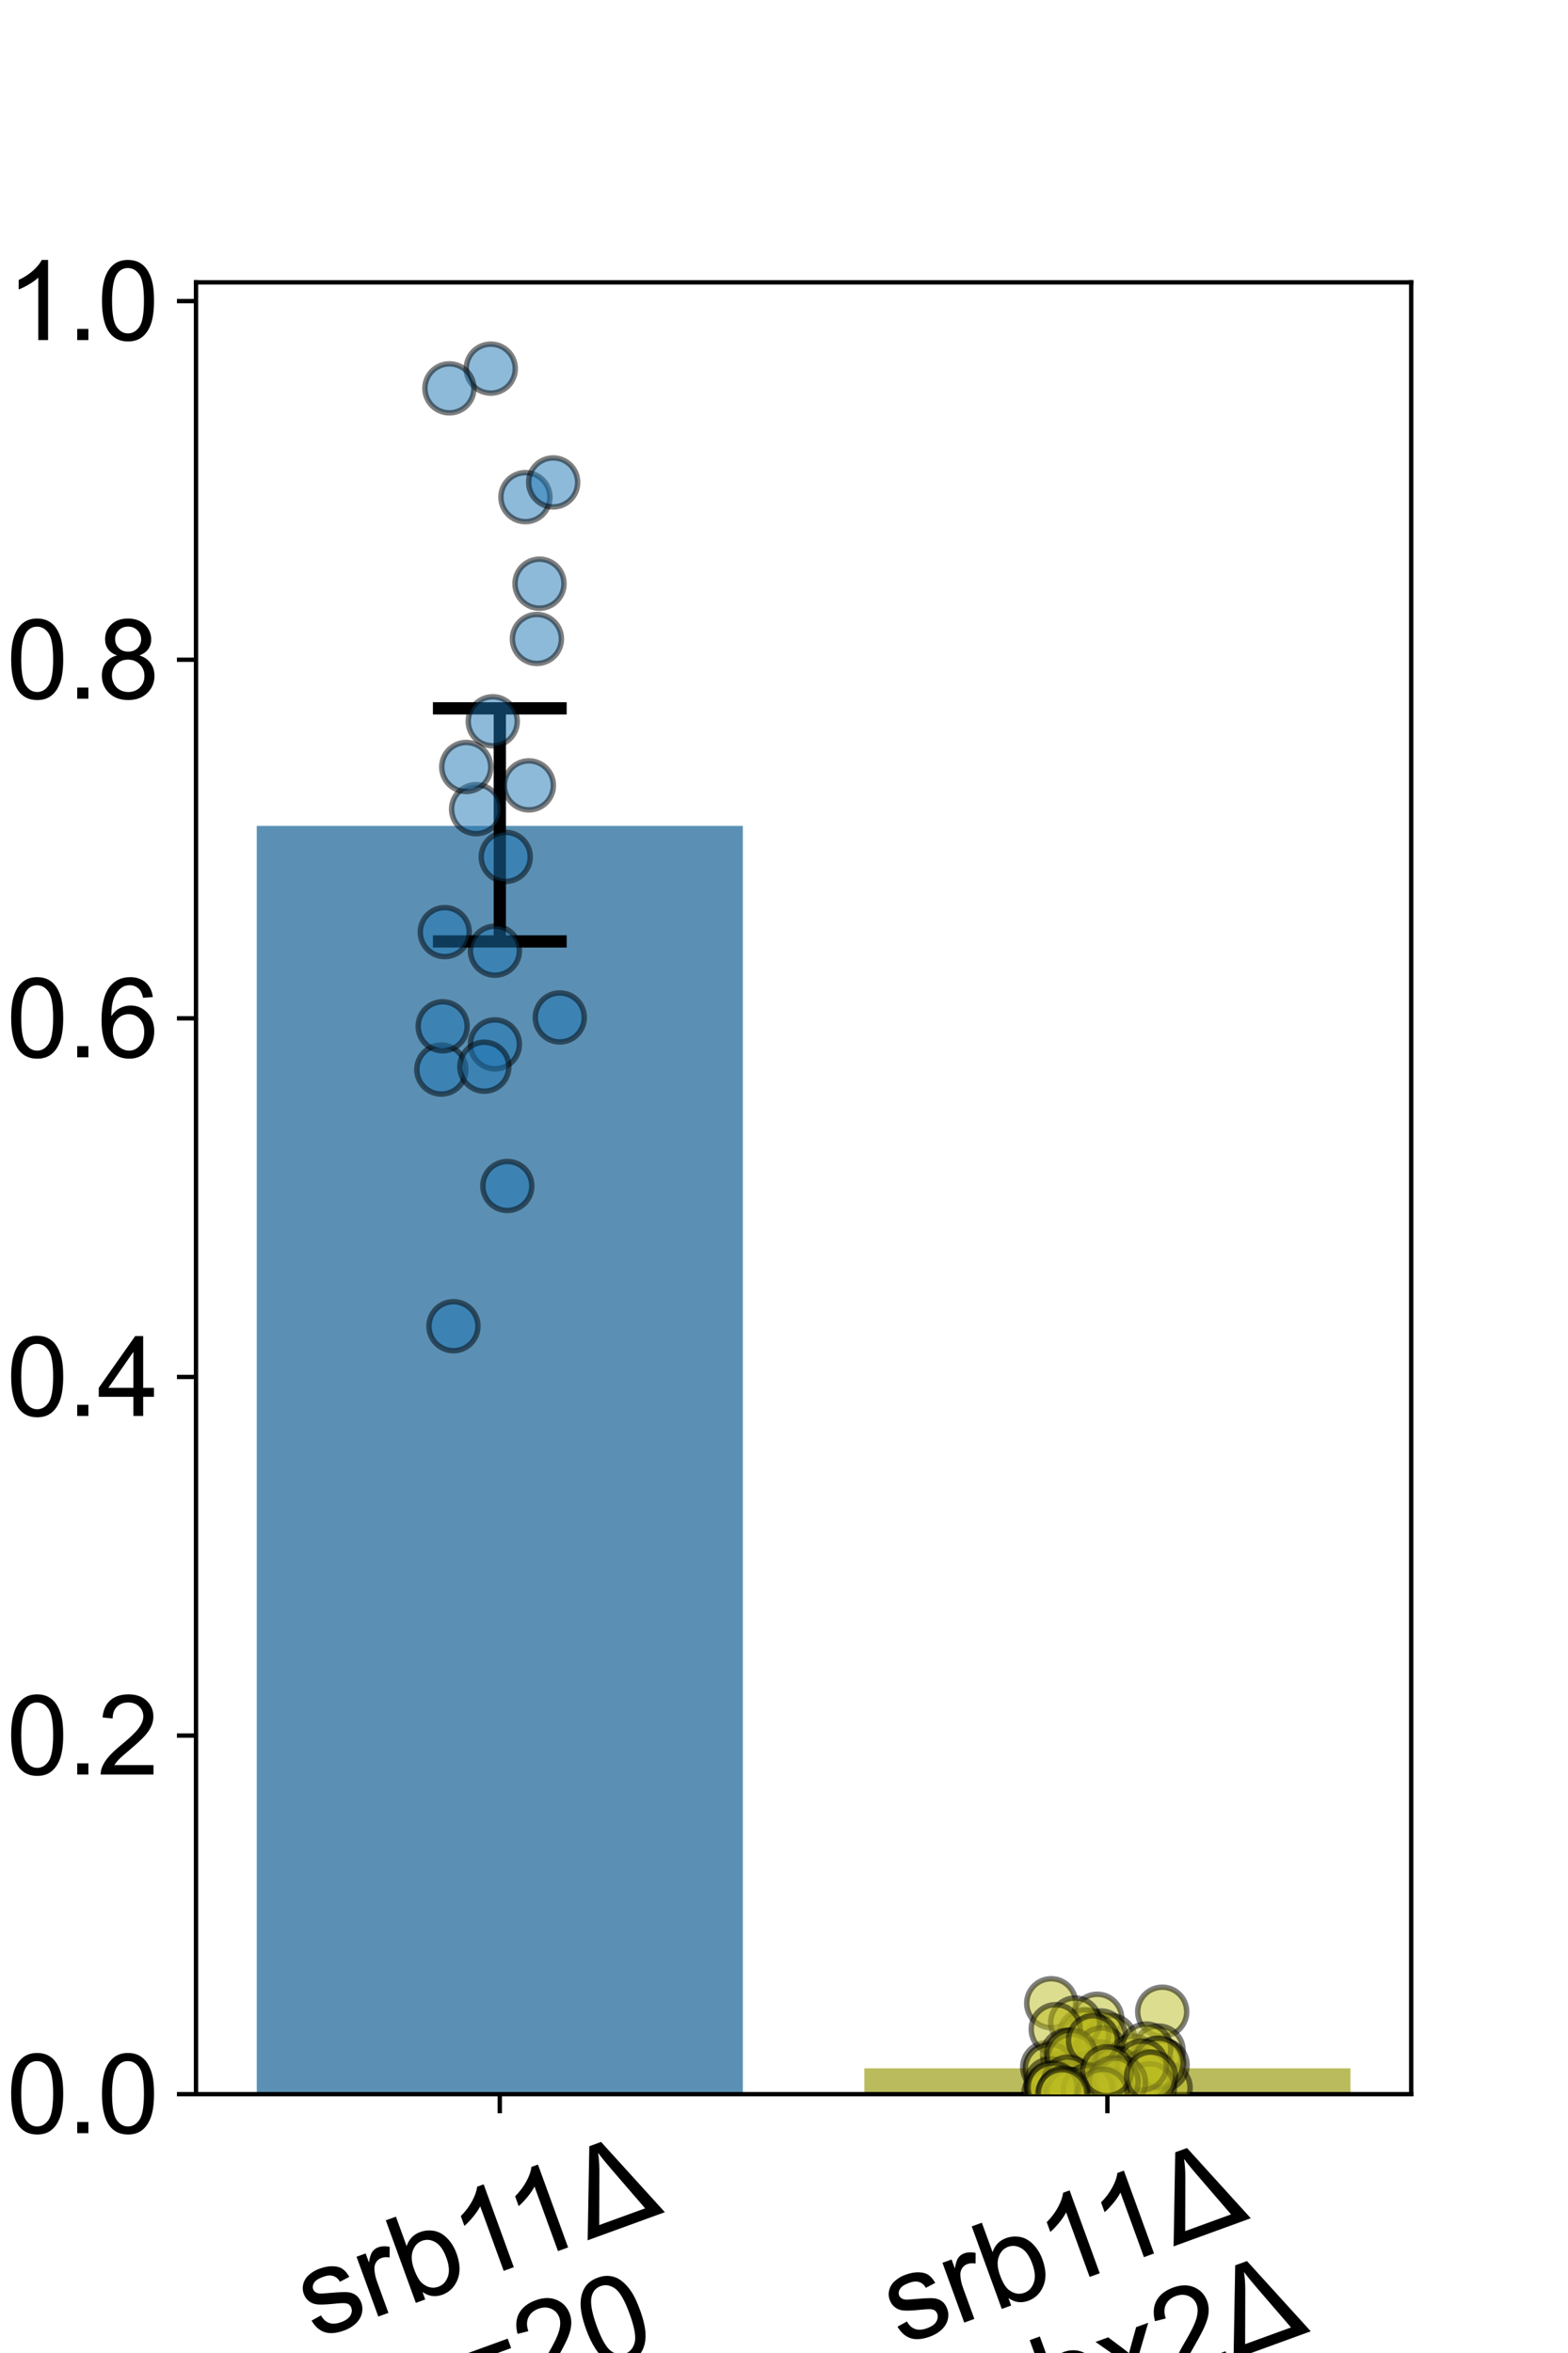 <?xml version="1.0" encoding="utf-8" standalone="no"?>
<!DOCTYPE svg PUBLIC "-//W3C//DTD SVG 1.1//EN"
  "http://www.w3.org/Graphics/SVG/1.1/DTD/svg11.dtd">
<svg xmlns:xlink="http://www.w3.org/1999/xlink" width="288pt" height="432pt" viewBox="0 0 288 432" xmlns="http://www.w3.org/2000/svg" version="1.1">
 <defs>
  <style type="text/css">*{stroke-linejoin: round; stroke-linecap: butt}</style>
 </defs>
 <g id="figure_1">
  <g id="patch_1">
   <path d="M 0 432 
L 288 432 
L 288 0 
L 0 0 
z
" style="fill: #ffffff"/>
  </g>
  <g id="axes_1">
   <g id="patch_2">
    <path d="M 36 384.48 
L 259.2 384.48 
L 259.2 51.84 
L 36 51.84 
z
" style="fill: #ffffff"/>
   </g>
   <g id="patch_3">
    <path d="M 47.16 384.48 
L 136.44 384.48 
L 136.44 151.635 
L 47.16 151.635 
z
" clip-path="url(#p254f8da25e)" style="fill: #3274a1; opacity: 0.8"/>
   </g>
   <g id="patch_4">
    <path d="M 158.76 384.48 
L 248.04 384.48 
L 248.04 379.736 
L 158.76 379.736 
z
" clip-path="url(#p254f8da25e)" style="fill: #a9aa35; opacity: 0.8"/>
   </g>
   <g id="matplotlib.axis_1">
    <g id="xtick_1">
     <g id="line2d_1">
      <defs>
       <path id="m6bff2a0d07" d="M 0 0 
L 0 3.5 
" style="stroke: #000000; stroke-width: 0.8"/>
      </defs>
      <g>
       <use xlink:href="#m6bff2a0d07" x="91.8" y="384.48" style="stroke: #000000; stroke-width: 0.8"/>
      </g>
     </g>
     <g id="text_1">
      <!-- srb11Δ -->
      <g transform="translate(57.769 429.569) rotate(-20) scale(0.22 -0.22)">
       <defs>
        <path id="ArialMT-73" d="M 197 991 
L 753 1078 
Q 800 744 1014 566 
Q 1228 388 1613 388 
Q 2000 388 2187 545 
Q 2375 703 2375 916 
Q 2375 1106 2209 1216 
Q 2094 1291 1634 1406 
Q 1016 1563 777 1677 
Q 538 1791 414 1992 
Q 291 2194 291 2438 
Q 291 2659 392 2848 
Q 494 3038 669 3163 
Q 800 3259 1026 3326 
Q 1253 3394 1513 3394 
Q 1903 3394 2198 3281 
Q 2494 3169 2634 2976 
Q 2775 2784 2828 2463 
L 2278 2388 
Q 2241 2644 2061 2787 
Q 1881 2931 1553 2931 
Q 1166 2931 1000 2803 
Q 834 2675 834 2503 
Q 834 2394 903 2306 
Q 972 2216 1119 2156 
Q 1203 2125 1616 2013 
Q 2213 1853 2448 1751 
Q 2684 1650 2818 1456 
Q 2953 1263 2953 975 
Q 2953 694 2789 445 
Q 2625 197 2315 61 
Q 2006 -75 1616 -75 
Q 969 -75 630 194 
Q 291 463 197 991 
z
" transform="scale(0.016)"/>
        <path id="ArialMT-72" d="M 416 0 
L 416 3319 
L 922 3319 
L 922 2816 
Q 1116 3169 1280 3281 
Q 1444 3394 1641 3394 
Q 1925 3394 2219 3213 
L 2025 2691 
Q 1819 2813 1613 2813 
Q 1428 2813 1281 2702 
Q 1134 2591 1072 2394 
Q 978 2094 978 1738 
L 978 0 
L 416 0 
z
" transform="scale(0.016)"/>
        <path id="ArialMT-62" d="M 941 0 
L 419 0 
L 419 4581 
L 981 4581 
L 981 2947 
Q 1338 3394 1891 3394 
Q 2197 3394 2470 3270 
Q 2744 3147 2920 2923 
Q 3097 2700 3197 2384 
Q 3297 2069 3297 1709 
Q 3297 856 2875 390 
Q 2453 -75 1863 -75 
Q 1275 -75 941 416 
L 941 0 
z
M 934 1684 
Q 934 1088 1097 822 
Q 1363 388 1816 388 
Q 2184 388 2453 708 
Q 2722 1028 2722 1663 
Q 2722 2313 2464 2622 
Q 2206 2931 1841 2931 
Q 1472 2931 1203 2611 
Q 934 2291 934 1684 
z
" transform="scale(0.016)"/>
        <path id="ArialMT-31" d="M 2384 0 
L 1822 0 
L 1822 3584 
Q 1619 3391 1289 3197 
Q 959 3003 697 2906 
L 697 3450 
Q 1169 3672 1522 3987 
Q 1875 4303 2022 4600 
L 2384 4600 
L 2384 0 
z
" transform="scale(0.016)"/>
        <path id="ArialMT-394" d="M -6 0 
L 1753 4581 
L 2406 4581 
L 4281 0 
L -6 0 
z
M 834 541 
L 3381 541 
L 2391 3150 
Q 2169 3738 2066 4100 
Q 1981 3675 1819 3225 
L 834 541 
z
" transform="scale(0.016)"/>
       </defs>
       <use xlink:href="#ArialMT-73"/>
       <use xlink:href="#ArialMT-72" x="50"/>
       <use xlink:href="#ArialMT-62" x="83.301"/>
       <use xlink:href="#ArialMT-31" x="138.916"/>
       <use xlink:href="#ArialMT-31" x="187.156"/>
       <use xlink:href="#ArialMT-394" x="242.771"/>
      </g>
      <!--  n=20  -->
      <g transform="translate(68.7 450.353) rotate(-20) scale(0.22 -0.22)">
       <defs>
        <path id="ArialMT-20" transform="scale(0.016)"/>
        <path id="ArialMT-6e" d="M 422 0 
L 422 3319 
L 928 3319 
L 928 2847 
Q 1294 3394 1984 3394 
Q 2284 3394 2536 3286 
Q 2788 3178 2913 3003 
Q 3038 2828 3088 2588 
Q 3119 2431 3119 2041 
L 3119 0 
L 2556 0 
L 2556 2019 
Q 2556 2363 2490 2533 
Q 2425 2703 2258 2804 
Q 2091 2906 1866 2906 
Q 1506 2906 1245 2678 
Q 984 2450 984 1813 
L 984 0 
L 422 0 
z
" transform="scale(0.016)"/>
        <path id="ArialMT-3d" d="M 3381 2694 
L 356 2694 
L 356 3219 
L 3381 3219 
L 3381 2694 
z
M 3381 1303 
L 356 1303 
L 356 1828 
L 3381 1828 
L 3381 1303 
z
" transform="scale(0.016)"/>
        <path id="ArialMT-32" d="M 3222 541 
L 3222 0 
L 194 0 
Q 188 203 259 391 
Q 375 700 629 1000 
Q 884 1300 1366 1694 
Q 2113 2306 2375 2664 
Q 2638 3022 2638 3341 
Q 2638 3675 2398 3904 
Q 2159 4134 1775 4134 
Q 1369 4134 1125 3890 
Q 881 3647 878 3216 
L 300 3275 
Q 359 3922 746 4261 
Q 1134 4600 1788 4600 
Q 2447 4600 2831 4234 
Q 3216 3869 3216 3328 
Q 3216 3053 3103 2787 
Q 2991 2522 2730 2228 
Q 2469 1934 1863 1422 
Q 1356 997 1212 845 
Q 1069 694 975 541 
L 3222 541 
z
" transform="scale(0.016)"/>
        <path id="ArialMT-30" d="M 266 2259 
Q 266 3072 433 3567 
Q 600 4063 929 4331 
Q 1259 4600 1759 4600 
Q 2128 4600 2406 4451 
Q 2684 4303 2865 4023 
Q 3047 3744 3150 3342 
Q 3253 2941 3253 2259 
Q 3253 1453 3087 958 
Q 2922 463 2592 192 
Q 2263 -78 1759 -78 
Q 1097 -78 719 397 
Q 266 969 266 2259 
z
M 844 2259 
Q 844 1131 1108 757 
Q 1372 384 1759 384 
Q 2147 384 2411 759 
Q 2675 1134 2675 2259 
Q 2675 3391 2411 3762 
Q 2147 4134 1753 4134 
Q 1366 4134 1134 3806 
Q 844 3388 844 2259 
z
" transform="scale(0.016)"/>
       </defs>
       <use xlink:href="#ArialMT-20"/>
       <use xlink:href="#ArialMT-6e" x="27.783"/>
       <use xlink:href="#ArialMT-3d" x="83.398"/>
       <use xlink:href="#ArialMT-32" x="141.797"/>
       <use xlink:href="#ArialMT-30" x="197.412"/>
       <use xlink:href="#ArialMT-20" x="253.027"/>
      </g>
     </g>
    </g>
    <g id="xtick_2">
     <g id="line2d_2">
      <g>
       <use xlink:href="#m6bff2a0d07" x="203.4" y="384.48" style="stroke: #000000; stroke-width: 0.8"/>
      </g>
     </g>
     <g id="text_2">
      <!-- srb11Δ -->
      <g transform="translate(165.39 430.681) rotate(-20) scale(0.22 -0.22)">
       <use xlink:href="#ArialMT-73"/>
       <use xlink:href="#ArialMT-72" x="50"/>
       <use xlink:href="#ArialMT-62" x="83.301"/>
       <use xlink:href="#ArialMT-31" x="138.916"/>
       <use xlink:href="#ArialMT-31" x="187.156"/>
       <use xlink:href="#ArialMT-394" x="242.771"/>
      </g>
      <!--  mbx2Δ -->
      <g transform="translate(170.294 453.658) rotate(-20) scale(0.22 -0.22)">
       <defs>
        <path id="ArialMT-6d" d="M 422 0 
L 422 3319 
L 925 3319 
L 925 2853 
Q 1081 3097 1340 3245 
Q 1600 3394 1931 3394 
Q 2300 3394 2536 3241 
Q 2772 3088 2869 2813 
Q 3263 3394 3894 3394 
Q 4388 3394 4653 3120 
Q 4919 2847 4919 2278 
L 4919 0 
L 4359 0 
L 4359 2091 
Q 4359 2428 4304 2576 
Q 4250 2725 4106 2815 
Q 3963 2906 3769 2906 
Q 3419 2906 3187 2673 
Q 2956 2441 2956 1928 
L 2956 0 
L 2394 0 
L 2394 2156 
Q 2394 2531 2256 2718 
Q 2119 2906 1806 2906 
Q 1569 2906 1367 2781 
Q 1166 2656 1075 2415 
Q 984 2175 984 1722 
L 984 0 
L 422 0 
z
" transform="scale(0.016)"/>
        <path id="ArialMT-78" d="M 47 0 
L 1259 1725 
L 138 3319 
L 841 3319 
L 1350 2541 
Q 1494 2319 1581 2169 
Q 1719 2375 1834 2534 
L 2394 3319 
L 3066 3319 
L 1919 1756 
L 3153 0 
L 2463 0 
L 1781 1031 
L 1600 1309 
L 728 0 
L 47 0 
z
" transform="scale(0.016)"/>
       </defs>
       <use xlink:href="#ArialMT-20"/>
       <use xlink:href="#ArialMT-6d" x="27.783"/>
       <use xlink:href="#ArialMT-62" x="111.084"/>
       <use xlink:href="#ArialMT-78" x="166.699"/>
       <use xlink:href="#ArialMT-32" x="216.699"/>
       <use xlink:href="#ArialMT-394" x="272.314"/>
      </g>
      <!--  n=60  -->
      <g transform="translate(184.279 473.331) rotate(-20) scale(0.22 -0.22)">
       <defs>
        <path id="ArialMT-36" d="M 3184 3459 
L 2625 3416 
Q 2550 3747 2413 3897 
Q 2184 4138 1850 4138 
Q 1581 4138 1378 3988 
Q 1113 3794 959 3422 
Q 806 3050 800 2363 
Q 1003 2672 1297 2822 
Q 1591 2972 1913 2972 
Q 2475 2972 2870 2558 
Q 3266 2144 3266 1488 
Q 3266 1056 3080 686 
Q 2894 316 2569 119 
Q 2244 -78 1831 -78 
Q 1128 -78 684 439 
Q 241 956 241 2144 
Q 241 3472 731 4075 
Q 1159 4600 1884 4600 
Q 2425 4600 2770 4297 
Q 3116 3994 3184 3459 
z
M 888 1484 
Q 888 1194 1011 928 
Q 1134 663 1356 523 
Q 1578 384 1822 384 
Q 2178 384 2434 671 
Q 2691 959 2691 1453 
Q 2691 1928 2437 2201 
Q 2184 2475 1800 2475 
Q 1419 2475 1153 2201 
Q 888 1928 888 1484 
z
" transform="scale(0.016)"/>
       </defs>
       <use xlink:href="#ArialMT-20"/>
       <use xlink:href="#ArialMT-6e" x="27.783"/>
       <use xlink:href="#ArialMT-3d" x="83.398"/>
       <use xlink:href="#ArialMT-36" x="141.797"/>
       <use xlink:href="#ArialMT-30" x="197.412"/>
       <use xlink:href="#ArialMT-20" x="253.027"/>
      </g>
     </g>
    </g>
   </g>
   <g id="matplotlib.axis_2">
    <g id="ytick_1">
     <g id="line2d_3">
      <defs>
       <path id="md2e4218770" d="M 0 0 
L -3.5 0 
" style="stroke: #000000; stroke-width: 0.8"/>
      </defs>
      <g>
       <use xlink:href="#md2e4218770" x="36" y="384.48" style="stroke: #000000; stroke-width: 0.8"/>
      </g>
     </g>
     <g id="text_3">
      <!-- 0.0 -->
      <g transform="translate(1.2 391.638) scale(0.2 -0.2)">
       <defs>
        <path id="ArialMT-2e" d="M 581 0 
L 581 641 
L 1222 641 
L 1222 0 
L 581 0 
z
" transform="scale(0.016)"/>
       </defs>
       <use xlink:href="#ArialMT-30"/>
       <use xlink:href="#ArialMT-2e" x="55.615"/>
       <use xlink:href="#ArialMT-30" x="83.398"/>
      </g>
     </g>
    </g>
    <g id="ytick_2">
     <g id="line2d_4">
      <g>
       <use xlink:href="#md2e4218770" x="36" y="318.641" style="stroke: #000000; stroke-width: 0.8"/>
      </g>
     </g>
     <g id="text_4">
      <!-- 0.2 -->
      <g transform="translate(1.2 325.798) scale(0.2 -0.2)">
       <use xlink:href="#ArialMT-30"/>
       <use xlink:href="#ArialMT-2e" x="55.615"/>
       <use xlink:href="#ArialMT-32" x="83.398"/>
      </g>
     </g>
    </g>
    <g id="ytick_3">
     <g id="line2d_5">
      <g>
       <use xlink:href="#md2e4218770" x="36" y="252.801" style="stroke: #000000; stroke-width: 0.8"/>
      </g>
     </g>
     <g id="text_5">
      <!-- 0.4 -->
      <g transform="translate(1.2 259.959) scale(0.2 -0.2)">
       <defs>
        <path id="ArialMT-34" d="M 2069 0 
L 2069 1097 
L 81 1097 
L 81 1613 
L 2172 4581 
L 2631 4581 
L 2631 1613 
L 3250 1613 
L 3250 1097 
L 2631 1097 
L 2631 0 
L 2069 0 
z
M 2069 1613 
L 2069 3678 
L 634 1613 
L 2069 1613 
z
" transform="scale(0.016)"/>
       </defs>
       <use xlink:href="#ArialMT-30"/>
       <use xlink:href="#ArialMT-2e" x="55.615"/>
       <use xlink:href="#ArialMT-34" x="83.398"/>
      </g>
     </g>
    </g>
    <g id="ytick_4">
     <g id="line2d_6">
      <g>
       <use xlink:href="#md2e4218770" x="36" y="186.962" style="stroke: #000000; stroke-width: 0.8"/>
      </g>
     </g>
     <g id="text_6">
      <!-- 0.6 -->
      <g transform="translate(1.2 194.12) scale(0.2 -0.2)">
       <use xlink:href="#ArialMT-30"/>
       <use xlink:href="#ArialMT-2e" x="55.615"/>
       <use xlink:href="#ArialMT-36" x="83.398"/>
      </g>
     </g>
    </g>
    <g id="ytick_5">
     <g id="line2d_7">
      <g>
       <use xlink:href="#md2e4218770" x="36" y="121.122" style="stroke: #000000; stroke-width: 0.8"/>
      </g>
     </g>
     <g id="text_7">
      <!-- 0.8 -->
      <g transform="translate(1.2 128.28) scale(0.2 -0.2)">
       <defs>
        <path id="ArialMT-38" d="M 1131 2484 
Q 781 2613 612 2850 
Q 444 3088 444 3419 
Q 444 3919 803 4259 
Q 1163 4600 1759 4600 
Q 2359 4600 2725 4251 
Q 3091 3903 3091 3403 
Q 3091 3084 2923 2848 
Q 2756 2613 2416 2484 
Q 2838 2347 3058 2040 
Q 3278 1734 3278 1309 
Q 3278 722 2862 322 
Q 2447 -78 1769 -78 
Q 1091 -78 675 323 
Q 259 725 259 1325 
Q 259 1772 486 2073 
Q 713 2375 1131 2484 
z
M 1019 3438 
Q 1019 3113 1228 2906 
Q 1438 2700 1772 2700 
Q 2097 2700 2305 2904 
Q 2513 3109 2513 3406 
Q 2513 3716 2298 3927 
Q 2084 4138 1766 4138 
Q 1444 4138 1231 3931 
Q 1019 3725 1019 3438 
z
M 838 1322 
Q 838 1081 952 856 
Q 1066 631 1291 507 
Q 1516 384 1775 384 
Q 2178 384 2440 643 
Q 2703 903 2703 1303 
Q 2703 1709 2433 1975 
Q 2163 2241 1756 2241 
Q 1359 2241 1098 1978 
Q 838 1716 838 1322 
z
" transform="scale(0.016)"/>
       </defs>
       <use xlink:href="#ArialMT-30"/>
       <use xlink:href="#ArialMT-2e" x="55.615"/>
       <use xlink:href="#ArialMT-38" x="83.398"/>
      </g>
     </g>
    </g>
    <g id="ytick_6">
     <g id="line2d_8">
      <g>
       <use xlink:href="#md2e4218770" x="36" y="55.283" style="stroke: #000000; stroke-width: 0.8"/>
      </g>
     </g>
     <g id="text_8">
      <!-- 1.0 -->
      <g transform="translate(1.2 62.441) scale(0.2 -0.2)">
       <use xlink:href="#ArialMT-31"/>
       <use xlink:href="#ArialMT-2e" x="55.615"/>
       <use xlink:href="#ArialMT-30" x="83.398"/>
      </g>
     </g>
    </g>
    <g id="text_9">
     <!-- Adhesion ratio (washing assay) -->
     <g transform="translate(-8.062 391.849) rotate(-90) scale(0.25 -0.25)">
      <defs>
       <path id="ArialMT-41" d="M -9 0 
L 1750 4581 
L 2403 4581 
L 4278 0 
L 3588 0 
L 3053 1388 
L 1138 1388 
L 634 0 
L -9 0 
z
M 1313 1881 
L 2866 1881 
L 2388 3150 
Q 2169 3728 2063 4100 
Q 1975 3659 1816 3225 
L 1313 1881 
z
" transform="scale(0.016)"/>
       <path id="ArialMT-64" d="M 2575 0 
L 2575 419 
Q 2259 -75 1647 -75 
Q 1250 -75 917 144 
Q 584 363 401 755 
Q 219 1147 219 1656 
Q 219 2153 384 2558 
Q 550 2963 881 3178 
Q 1213 3394 1622 3394 
Q 1922 3394 2156 3267 
Q 2391 3141 2538 2938 
L 2538 4581 
L 3097 4581 
L 3097 0 
L 2575 0 
z
M 797 1656 
Q 797 1019 1065 703 
Q 1334 388 1700 388 
Q 2069 388 2326 689 
Q 2584 991 2584 1609 
Q 2584 2291 2321 2609 
Q 2059 2928 1675 2928 
Q 1300 2928 1048 2622 
Q 797 2316 797 1656 
z
" transform="scale(0.016)"/>
       <path id="ArialMT-68" d="M 422 0 
L 422 4581 
L 984 4581 
L 984 2938 
Q 1378 3394 1978 3394 
Q 2347 3394 2619 3248 
Q 2891 3103 3008 2847 
Q 3125 2591 3125 2103 
L 3125 0 
L 2563 0 
L 2563 2103 
Q 2563 2525 2380 2717 
Q 2197 2909 1863 2909 
Q 1613 2909 1392 2779 
Q 1172 2650 1078 2428 
Q 984 2206 984 1816 
L 984 0 
L 422 0 
z
" transform="scale(0.016)"/>
       <path id="ArialMT-65" d="M 2694 1069 
L 3275 997 
Q 3138 488 2766 206 
Q 2394 -75 1816 -75 
Q 1088 -75 661 373 
Q 234 822 234 1631 
Q 234 2469 665 2931 
Q 1097 3394 1784 3394 
Q 2450 3394 2872 2941 
Q 3294 2488 3294 1666 
Q 3294 1616 3291 1516 
L 816 1516 
Q 847 969 1125 678 
Q 1403 388 1819 388 
Q 2128 388 2347 550 
Q 2566 713 2694 1069 
z
M 847 1978 
L 2700 1978 
Q 2663 2397 2488 2606 
Q 2219 2931 1791 2931 
Q 1403 2931 1139 2672 
Q 875 2413 847 1978 
z
" transform="scale(0.016)"/>
       <path id="ArialMT-69" d="M 425 3934 
L 425 4581 
L 988 4581 
L 988 3934 
L 425 3934 
z
M 425 0 
L 425 3319 
L 988 3319 
L 988 0 
L 425 0 
z
" transform="scale(0.016)"/>
       <path id="ArialMT-6f" d="M 213 1659 
Q 213 2581 725 3025 
Q 1153 3394 1769 3394 
Q 2453 3394 2887 2945 
Q 3322 2497 3322 1706 
Q 3322 1066 3130 698 
Q 2938 331 2570 128 
Q 2203 -75 1769 -75 
Q 1072 -75 642 372 
Q 213 819 213 1659 
z
M 791 1659 
Q 791 1022 1069 705 
Q 1347 388 1769 388 
Q 2188 388 2466 706 
Q 2744 1025 2744 1678 
Q 2744 2294 2464 2611 
Q 2184 2928 1769 2928 
Q 1347 2928 1069 2612 
Q 791 2297 791 1659 
z
" transform="scale(0.016)"/>
       <path id="ArialMT-61" d="M 2588 409 
Q 2275 144 1986 34 
Q 1697 -75 1366 -75 
Q 819 -75 525 192 
Q 231 459 231 875 
Q 231 1119 342 1320 
Q 453 1522 633 1644 
Q 813 1766 1038 1828 
Q 1203 1872 1538 1913 
Q 2219 1994 2541 2106 
Q 2544 2222 2544 2253 
Q 2544 2597 2384 2738 
Q 2169 2928 1744 2928 
Q 1347 2928 1158 2789 
Q 969 2650 878 2297 
L 328 2372 
Q 403 2725 575 2942 
Q 747 3159 1072 3276 
Q 1397 3394 1825 3394 
Q 2250 3394 2515 3294 
Q 2781 3194 2906 3042 
Q 3031 2891 3081 2659 
Q 3109 2516 3109 2141 
L 3109 1391 
Q 3109 606 3145 398 
Q 3181 191 3288 0 
L 2700 0 
Q 2613 175 2588 409 
z
M 2541 1666 
Q 2234 1541 1622 1453 
Q 1275 1403 1131 1340 
Q 988 1278 909 1158 
Q 831 1038 831 891 
Q 831 666 1001 516 
Q 1172 366 1500 366 
Q 1825 366 2078 508 
Q 2331 650 2450 897 
Q 2541 1088 2541 1459 
L 2541 1666 
z
" transform="scale(0.016)"/>
       <path id="ArialMT-74" d="M 1650 503 
L 1731 6 
Q 1494 -44 1306 -44 
Q 1000 -44 831 53 
Q 663 150 594 308 
Q 525 466 525 972 
L 525 2881 
L 113 2881 
L 113 3319 
L 525 3319 
L 525 4141 
L 1084 4478 
L 1084 3319 
L 1650 3319 
L 1650 2881 
L 1084 2881 
L 1084 941 
Q 1084 700 1114 631 
Q 1144 563 1211 522 
Q 1278 481 1403 481 
Q 1497 481 1650 503 
z
" transform="scale(0.016)"/>
       <path id="ArialMT-28" d="M 1497 -1347 
Q 1031 -759 709 28 
Q 388 816 388 1659 
Q 388 2403 628 3084 
Q 909 3875 1497 4659 
L 1900 4659 
Q 1522 4009 1400 3731 
Q 1209 3300 1100 2831 
Q 966 2247 966 1656 
Q 966 153 1900 -1347 
L 1497 -1347 
z
" transform="scale(0.016)"/>
       <path id="ArialMT-77" d="M 1034 0 
L 19 3319 
L 600 3319 
L 1128 1403 
L 1325 691 
Q 1338 744 1497 1375 
L 2025 3319 
L 2603 3319 
L 3100 1394 
L 3266 759 
L 3456 1400 
L 4025 3319 
L 4572 3319 
L 3534 0 
L 2950 0 
L 2422 1988 
L 2294 2553 
L 1622 0 
L 1034 0 
z
" transform="scale(0.016)"/>
       <path id="ArialMT-67" d="M 319 -275 
L 866 -356 
Q 900 -609 1056 -725 
Q 1266 -881 1628 -881 
Q 2019 -881 2231 -725 
Q 2444 -569 2519 -288 
Q 2563 -116 2559 434 
Q 2191 0 1641 0 
Q 956 0 581 494 
Q 206 988 206 1678 
Q 206 2153 378 2554 
Q 550 2956 876 3175 
Q 1203 3394 1644 3394 
Q 2231 3394 2613 2919 
L 2613 3319 
L 3131 3319 
L 3131 450 
Q 3131 -325 2973 -648 
Q 2816 -972 2473 -1159 
Q 2131 -1347 1631 -1347 
Q 1038 -1347 672 -1080 
Q 306 -813 319 -275 
z
M 784 1719 
Q 784 1066 1043 766 
Q 1303 466 1694 466 
Q 2081 466 2343 764 
Q 2606 1063 2606 1700 
Q 2606 2309 2336 2618 
Q 2066 2928 1684 2928 
Q 1309 2928 1046 2623 
Q 784 2319 784 1719 
z
" transform="scale(0.016)"/>
       <path id="ArialMT-79" d="M 397 -1278 
L 334 -750 
Q 519 -800 656 -800 
Q 844 -800 956 -737 
Q 1069 -675 1141 -563 
Q 1194 -478 1313 -144 
Q 1328 -97 1363 -6 
L 103 3319 
L 709 3319 
L 1400 1397 
Q 1534 1031 1641 628 
Q 1738 1016 1872 1384 
L 2581 3319 
L 3144 3319 
L 1881 -56 
Q 1678 -603 1566 -809 
Q 1416 -1088 1222 -1217 
Q 1028 -1347 759 -1347 
Q 597 -1347 397 -1278 
z
" transform="scale(0.016)"/>
       <path id="ArialMT-29" d="M 791 -1347 
L 388 -1347 
Q 1322 153 1322 1656 
Q 1322 2244 1188 2822 
Q 1081 3291 891 3722 
Q 769 4003 388 4659 
L 791 4659 
Q 1378 3875 1659 3084 
Q 1900 2403 1900 1659 
Q 1900 816 1576 28 
Q 1253 -759 791 -1347 
z
" transform="scale(0.016)"/>
      </defs>
      <use xlink:href="#ArialMT-41"/>
      <use xlink:href="#ArialMT-64" x="66.699"/>
      <use xlink:href="#ArialMT-68" x="122.314"/>
      <use xlink:href="#ArialMT-65" x="177.93"/>
      <use xlink:href="#ArialMT-73" x="233.545"/>
      <use xlink:href="#ArialMT-69" x="283.545"/>
      <use xlink:href="#ArialMT-6f" x="305.762"/>
      <use xlink:href="#ArialMT-6e" x="361.377"/>
      <use xlink:href="#ArialMT-20" x="416.992"/>
      <use xlink:href="#ArialMT-72" x="444.775"/>
      <use xlink:href="#ArialMT-61" x="478.076"/>
      <use xlink:href="#ArialMT-74" x="533.691"/>
      <use xlink:href="#ArialMT-69" x="561.475"/>
      <use xlink:href="#ArialMT-6f" x="583.691"/>
      <use xlink:href="#ArialMT-20" x="639.307"/>
      <use xlink:href="#ArialMT-28" x="667.09"/>
      <use xlink:href="#ArialMT-77" x="700.391"/>
      <use xlink:href="#ArialMT-61" x="772.607"/>
      <use xlink:href="#ArialMT-73" x="828.223"/>
      <use xlink:href="#ArialMT-68" x="878.223"/>
      <use xlink:href="#ArialMT-69" x="933.838"/>
      <use xlink:href="#ArialMT-6e" x="956.055"/>
      <use xlink:href="#ArialMT-67" x="1011.67"/>
      <use xlink:href="#ArialMT-20" x="1067.285"/>
      <use xlink:href="#ArialMT-61" x="1095.068"/>
      <use xlink:href="#ArialMT-73" x="1150.684"/>
      <use xlink:href="#ArialMT-73" x="1200.684"/>
      <use xlink:href="#ArialMT-61" x="1250.684"/>
      <use xlink:href="#ArialMT-79" x="1306.299"/>
      <use xlink:href="#ArialMT-29" x="1356.299"/>
     </g>
    </g>
   </g>
   <g id="line2d_9">
    <path d="M 80.64 172.842 
L 102.96 172.842 
M 91.8 172.842 
L 91.8 130.051 
M 80.64 130.051 
L 102.96 130.051 
" clip-path="url(#p254f8da25e)" style="fill: none; stroke: #000000; stroke-width: 2.25; stroke-linecap: square"/>
   </g>
   <g id="line2d_10">
    <path d="M 192.24 380.737 
L 214.56 380.737 
M 203.4 380.737 
L 203.4 378.647 
M 192.24 378.647 
L 214.56 378.647 
" clip-path="url(#p254f8da25e)" style="fill: none; stroke: #000000; stroke-width: 2.25; stroke-linecap: square"/>
   </g>
   <g id="patch_5">
    <path d="M 36 384.48 
L 36 51.84 
" style="fill: none; stroke: #000000; stroke-width: 0.8; stroke-linejoin: miter; stroke-linecap: square"/>
   </g>
   <g id="patch_6">
    <path d="M 259.2 384.48 
L 259.2 51.84 
" style="fill: none; stroke: #000000; stroke-width: 0.8; stroke-linejoin: miter; stroke-linecap: square"/>
   </g>
   <g id="patch_7">
    <path d="M 36 384.48 
L 259.2 384.48 
" style="fill: none; stroke: #000000; stroke-width: 0.8; stroke-linejoin: miter; stroke-linecap: square"/>
   </g>
   <g id="patch_8">
    <path d="M 36 51.84 
L 259.2 51.84 
" style="fill: none; stroke: #000000; stroke-width: 0.8; stroke-linejoin: miter; stroke-linecap: square"/>
   </g>
   <g id="PathCollection_1">
    <defs>
     <path id="C0_0_41e693ed5c" d="M 0 4.5 
C 1.193 4.5 2.338 4.026 3.182 3.182 
C 4.026 2.338 4.5 1.193 4.5 -0 
C 4.5 -1.193 4.026 -2.338 3.182 -3.182 
C 2.338 -4.026 1.193 -4.5 0 -4.5 
C -1.193 -4.5 -2.338 -4.026 -3.182 -3.182 
C -4.026 -2.338 -4.5 -1.193 -4.5 0 
C -4.5 1.193 -4.026 2.338 -3.182 3.182 
C -2.338 4.026 -1.193 4.5 0 4.5 
z
"/>
    </defs>
    <g clip-path="url(#p254f8da25e)">
     <use xlink:href="#C0_0_41e693ed5c" x="81.693" y="171.132" style="fill: #1f77b4; fill-opacity: 0.5; stroke: #000000; stroke-opacity: 0.5"/>
    </g>
    <g clip-path="url(#p254f8da25e)">
     <use xlink:href="#C0_0_41e693ed5c" x="97.14" y="144.192" style="fill: #1f77b4; fill-opacity: 0.5; stroke: #000000; stroke-opacity: 0.5"/>
    </g>
    <g clip-path="url(#p254f8da25e)">
     <use xlink:href="#C0_0_41e693ed5c" x="83.289" y="243.485" style="fill: #1f77b4; fill-opacity: 0.5; stroke: #000000; stroke-opacity: 0.5"/>
    </g>
    <g clip-path="url(#p254f8da25e)">
     <use xlink:href="#C0_0_41e693ed5c" x="90.9" y="191.743" style="fill: #1f77b4; fill-opacity: 0.5; stroke: #000000; stroke-opacity: 0.5"/>
    </g>
    <g clip-path="url(#p254f8da25e)">
     <use xlink:href="#C0_0_41e693ed5c" x="81.06" y="196.372" style="fill: #1f77b4; fill-opacity: 0.5; stroke: #000000; stroke-opacity: 0.5"/>
    </g>
    <g clip-path="url(#p254f8da25e)">
     <use xlink:href="#C0_0_41e693ed5c" x="98.615" y="117.312" style="fill: #1f77b4; fill-opacity: 0.5; stroke: #000000; stroke-opacity: 0.5"/>
    </g>
    <g clip-path="url(#p254f8da25e)">
     <use xlink:href="#C0_0_41e693ed5c" x="96.508" y="91.276" style="fill: #1f77b4; fill-opacity: 0.5; stroke: #000000; stroke-opacity: 0.5"/>
    </g>
    <g clip-path="url(#p254f8da25e)">
     <use xlink:href="#C0_0_41e693ed5c" x="90.139" y="67.68" style="fill: #1f77b4; fill-opacity: 0.5; stroke: #000000; stroke-opacity: 0.5"/>
    </g>
    <g clip-path="url(#p254f8da25e)">
     <use xlink:href="#C0_0_41e693ed5c" x="101.603" y="88.57" style="fill: #1f77b4; fill-opacity: 0.5; stroke: #000000; stroke-opacity: 0.5"/>
    </g>
    <g clip-path="url(#p254f8da25e)">
     <use xlink:href="#C0_0_41e693ed5c" x="82.544" y="71.301" style="fill: #1f77b4; fill-opacity: 0.5; stroke: #000000; stroke-opacity: 0.5"/>
    </g>
    <g clip-path="url(#p254f8da25e)">
     <use xlink:href="#C0_0_41e693ed5c" x="81.305" y="188.419" style="fill: #1f77b4; fill-opacity: 0.5; stroke: #000000; stroke-opacity: 0.5"/>
    </g>
    <g clip-path="url(#p254f8da25e)">
     <use xlink:href="#C0_0_41e693ed5c" x="90.506" y="132.426" style="fill: #1f77b4; fill-opacity: 0.5; stroke: #000000; stroke-opacity: 0.5"/>
    </g>
    <g clip-path="url(#p254f8da25e)">
     <use xlink:href="#C0_0_41e693ed5c" x="93.185" y="217.74" style="fill: #1f77b4; fill-opacity: 0.5; stroke: #000000; stroke-opacity: 0.5"/>
    </g>
    <g clip-path="url(#p254f8da25e)">
     <use xlink:href="#C0_0_41e693ed5c" x="102.818" y="186.8" style="fill: #1f77b4; fill-opacity: 0.5; stroke: #000000; stroke-opacity: 0.5"/>
    </g>
    <g clip-path="url(#p254f8da25e)">
     <use xlink:href="#C0_0_41e693ed5c" x="88.964" y="195.844" style="fill: #1f77b4; fill-opacity: 0.5; stroke: #000000; stroke-opacity: 0.5"/>
    </g>
    <g clip-path="url(#p254f8da25e)">
     <use xlink:href="#C0_0_41e693ed5c" x="90.905" y="174.547" style="fill: #1f77b4; fill-opacity: 0.5; stroke: #000000; stroke-opacity: 0.5"/>
    </g>
    <g clip-path="url(#p254f8da25e)">
     <use xlink:href="#C0_0_41e693ed5c" x="92.89" y="157.324" style="fill: #1f77b4; fill-opacity: 0.5; stroke: #000000; stroke-opacity: 0.5"/>
    </g>
    <g clip-path="url(#p254f8da25e)">
     <use xlink:href="#C0_0_41e693ed5c" x="87.446" y="148.559" style="fill: #1f77b4; fill-opacity: 0.5; stroke: #000000; stroke-opacity: 0.5"/>
    </g>
    <g clip-path="url(#p254f8da25e)">
     <use xlink:href="#C0_0_41e693ed5c" x="85.637" y="140.816" style="fill: #1f77b4; fill-opacity: 0.5; stroke: #000000; stroke-opacity: 0.5"/>
    </g>
    <g clip-path="url(#p254f8da25e)">
     <use xlink:href="#C0_0_41e693ed5c" x="99.09" y="107.163" style="fill: #1f77b4; fill-opacity: 0.5; stroke: #000000; stroke-opacity: 0.5"/>
    </g>
   </g>
   <g id="PathCollection_2">
    <defs>
     <path id="C1_0_66ae481518" d="M 0 4.5 
C 1.193 4.5 2.338 4.026 3.182 3.182 
C 4.026 2.338 4.5 1.193 4.5 -0 
C 4.5 -1.193 4.026 -2.338 3.182 -3.182 
C 2.338 -4.026 1.193 -4.5 0 -4.5 
C -1.193 -4.5 -2.338 -4.026 -3.182 -3.182 
C -4.026 -2.338 -4.5 -1.193 -4.5 0 
C -4.5 1.193 -4.026 2.338 -3.182 3.182 
C -2.338 4.026 -1.193 4.5 0 4.5 
z
"/>
    </defs>
    <g clip-path="url(#p254f8da25e)">
     <use xlink:href="#C1_0_66ae481518" x="192.348" y="379.516" style="fill: #bcbd22; fill-opacity: 0.5; stroke: #000000; stroke-opacity: 0.5"/>
    </g>
    <g clip-path="url(#p254f8da25e)">
     <use xlink:href="#C1_0_66ae481518" x="199.988" y="373.572" style="fill: #bcbd22; fill-opacity: 0.5; stroke: #000000; stroke-opacity: 0.5"/>
    </g>
    <g clip-path="url(#p254f8da25e)">
     <use xlink:href="#C1_0_66ae481518" x="201.546" y="370.634" style="fill: #bcbd22; fill-opacity: 0.5; stroke: #000000; stroke-opacity: 0.5"/>
    </g>
    <g clip-path="url(#p254f8da25e)">
     <use xlink:href="#C1_0_66ae481518" x="193.078" y="367.787" style="fill: #bcbd22; fill-opacity: 0.5; stroke: #000000; stroke-opacity: 0.5"/>
    </g>
    <g clip-path="url(#p254f8da25e)">
     <use xlink:href="#C1_0_66ae481518" x="197.56" y="377.169" style="fill: #bcbd22; fill-opacity: 0.5; stroke: #000000; stroke-opacity: 0.5"/>
    </g>
    <g clip-path="url(#p254f8da25e)">
     <use xlink:href="#C1_0_66ae481518" x="200.595" y="374.95" style="fill: #bcbd22; fill-opacity: 0.5; stroke: #000000; stroke-opacity: 0.5"/>
    </g>
    <g clip-path="url(#p254f8da25e)">
     <use xlink:href="#C1_0_66ae481518" x="203.993" y="374.55" style="fill: #bcbd22; fill-opacity: 0.5; stroke: #000000; stroke-opacity: 0.5"/>
    </g>
    <g clip-path="url(#p254f8da25e)">
     <use xlink:href="#C1_0_66ae481518" x="202.18" y="373.705" style="fill: #bcbd22; fill-opacity: 0.5; stroke: #000000; stroke-opacity: 0.5"/>
    </g>
    <g clip-path="url(#p254f8da25e)">
     <use xlink:href="#C1_0_66ae481518" x="199.132" y="373.466" style="fill: #bcbd22; fill-opacity: 0.5; stroke: #000000; stroke-opacity: 0.5"/>
    </g>
    <g clip-path="url(#p254f8da25e)">
     <use xlink:href="#C1_0_66ae481518" x="197.479" y="371.324" style="fill: #bcbd22; fill-opacity: 0.5; stroke: #000000; stroke-opacity: 0.5"/>
    </g>
    <g clip-path="url(#p254f8da25e)">
     <use xlink:href="#C1_0_66ae481518" x="194.021" y="383.491" style="fill: #bcbd22; fill-opacity: 0.5; stroke: #000000; stroke-opacity: 0.5"/>
    </g>
    <g clip-path="url(#p254f8da25e)">
     <use xlink:href="#C1_0_66ae481518" x="195.298" y="381.751" style="fill: #bcbd22; fill-opacity: 0.5; stroke: #000000; stroke-opacity: 0.5"/>
    </g>
    <g clip-path="url(#p254f8da25e)">
     <use xlink:href="#C1_0_66ae481518" x="193.908" y="372.55" style="fill: #bcbd22; fill-opacity: 0.5; stroke: #000000; stroke-opacity: 0.5"/>
    </g>
    <g clip-path="url(#p254f8da25e)">
     <use xlink:href="#C1_0_66ae481518" x="213.468" y="369.342" style="fill: #bcbd22; fill-opacity: 0.5; stroke: #000000; stroke-opacity: 0.5"/>
    </g>
    <g clip-path="url(#p254f8da25e)">
     <use xlink:href="#C1_0_66ae481518" x="201.784" y="379.357" style="fill: #bcbd22; fill-opacity: 0.5; stroke: #000000; stroke-opacity: 0.5"/>
    </g>
    <g clip-path="url(#p254f8da25e)">
     <use xlink:href="#C1_0_66ae481518" x="202.372" y="376.82" style="fill: #bcbd22; fill-opacity: 0.5; stroke: #000000; stroke-opacity: 0.5"/>
    </g>
    <g clip-path="url(#p254f8da25e)">
     <use xlink:href="#C1_0_66ae481518" x="195.974" y="377.279" style="fill: #bcbd22; fill-opacity: 0.5; stroke: #000000; stroke-opacity: 0.5"/>
    </g>
    <g clip-path="url(#p254f8da25e)">
     <use xlink:href="#C1_0_66ae481518" x="212.803" y="376.477" style="fill: #bcbd22; fill-opacity: 0.5; stroke: #000000; stroke-opacity: 0.5"/>
    </g>
    <g clip-path="url(#p254f8da25e)">
     <use xlink:href="#C1_0_66ae481518" x="200.311" y="381.338" style="fill: #bcbd22; fill-opacity: 0.5; stroke: #000000; stroke-opacity: 0.5"/>
    </g>
    <g clip-path="url(#p254f8da25e)">
     <use xlink:href="#C1_0_66ae481518" x="208.077" y="378.331" style="fill: #bcbd22; fill-opacity: 0.5; stroke: #000000; stroke-opacity: 0.5"/>
    </g>
    <g clip-path="url(#p254f8da25e)">
     <use xlink:href="#C1_0_66ae481518" x="205.289" y="380.737" style="fill: #bcbd22; fill-opacity: 0.5; stroke: #000000; stroke-opacity: 0.5"/>
    </g>
    <g clip-path="url(#p254f8da25e)">
     <use xlink:href="#C1_0_66ae481518" x="207.218" y="381.721" style="fill: #bcbd22; fill-opacity: 0.5; stroke: #000000; stroke-opacity: 0.5"/>
    </g>
    <g clip-path="url(#p254f8da25e)">
     <use xlink:href="#C1_0_66ae481518" x="212.566" y="378.696" style="fill: #bcbd22; fill-opacity: 0.5; stroke: #000000; stroke-opacity: 0.5"/>
    </g>
    <g clip-path="url(#p254f8da25e)">
     <use xlink:href="#C1_0_66ae481518" x="192.827" y="379.851" style="fill: #bcbd22; fill-opacity: 0.5; stroke: #000000; stroke-opacity: 0.5"/>
    </g>
    <g clip-path="url(#p254f8da25e)">
     <use xlink:href="#C1_0_66ae481518" x="199.271" y="382.605" style="fill: #bcbd22; fill-opacity: 0.5; stroke: #000000; stroke-opacity: 0.5"/>
    </g>
    <g clip-path="url(#p254f8da25e)">
     <use xlink:href="#C1_0_66ae481518" x="214.089" y="383.326" style="fill: #bcbd22; fill-opacity: 0.5; stroke: #000000; stroke-opacity: 0.5"/>
    </g>
    <g clip-path="url(#p254f8da25e)">
     <use xlink:href="#C1_0_66ae481518" x="213.534" y="379.117" style="fill: #bcbd22; fill-opacity: 0.5; stroke: #000000; stroke-opacity: 0.5"/>
    </g>
    <g clip-path="url(#p254f8da25e)">
     <use xlink:href="#C1_0_66ae481518" x="210.534" y="376.104" style="fill: #bcbd22; fill-opacity: 0.5; stroke: #000000; stroke-opacity: 0.5"/>
    </g>
    <g clip-path="url(#p254f8da25e)">
     <use xlink:href="#C1_0_66ae481518" x="208.091" y="384.48" style="fill: #bcbd22; fill-opacity: 0.5; stroke: #000000; stroke-opacity: 0.5"/>
    </g>
    <g clip-path="url(#p254f8da25e)">
     <use xlink:href="#C1_0_66ae481518" x="203.865" y="382.923" style="fill: #bcbd22; fill-opacity: 0.5; stroke: #000000; stroke-opacity: 0.5"/>
    </g>
    <g clip-path="url(#p254f8da25e)">
     <use xlink:href="#C1_0_66ae481518" x="210.35" y="381.101" style="fill: #bcbd22; fill-opacity: 0.5; stroke: #000000; stroke-opacity: 0.5"/>
    </g>
    <g clip-path="url(#p254f8da25e)">
     <use xlink:href="#C1_0_66ae481518" x="210.337" y="381.142" style="fill: #bcbd22; fill-opacity: 0.5; stroke: #000000; stroke-opacity: 0.5"/>
    </g>
    <g clip-path="url(#p254f8da25e)">
     <use xlink:href="#C1_0_66ae481518" x="203.335" y="382.531" style="fill: #bcbd22; fill-opacity: 0.5; stroke: #000000; stroke-opacity: 0.5"/>
    </g>
    <g clip-path="url(#p254f8da25e)">
     <use xlink:href="#C1_0_66ae481518" x="201.29" y="382.595" style="fill: #bcbd22; fill-opacity: 0.5; stroke: #000000; stroke-opacity: 0.5"/>
    </g>
    <g clip-path="url(#p254f8da25e)">
     <use xlink:href="#C1_0_66ae481518" x="192.541" y="384.48" style="fill: #bcbd22; fill-opacity: 0.5; stroke: #000000; stroke-opacity: 0.5"/>
    </g>
    <g clip-path="url(#p254f8da25e)">
     <use xlink:href="#C1_0_66ae481518" x="204.199" y="384.102" style="fill: #bcbd22; fill-opacity: 0.5; stroke: #000000; stroke-opacity: 0.5"/>
    </g>
    <g clip-path="url(#p254f8da25e)">
     <use xlink:href="#C1_0_66ae481518" x="196.947" y="377.994" style="fill: #bcbd22; fill-opacity: 0.5; stroke: #000000; stroke-opacity: 0.5"/>
    </g>
    <g clip-path="url(#p254f8da25e)">
     <use xlink:href="#C1_0_66ae481518" x="212.852" y="378.704" style="fill: #bcbd22; fill-opacity: 0.5; stroke: #000000; stroke-opacity: 0.5"/>
    </g>
    <g clip-path="url(#p254f8da25e)">
     <use xlink:href="#C1_0_66ae481518" x="192.969" y="382.524" style="fill: #bcbd22; fill-opacity: 0.5; stroke: #000000; stroke-opacity: 0.5"/>
    </g>
    <g clip-path="url(#p254f8da25e)">
     <use xlink:href="#C1_0_66ae481518" x="197.12" y="383.102" style="fill: #bcbd22; fill-opacity: 0.5; stroke: #000000; stroke-opacity: 0.5"/>
    </g>
    <g clip-path="url(#p254f8da25e)">
     <use xlink:href="#C1_0_66ae481518" x="211.198" y="383.403" style="fill: #bcbd22; fill-opacity: 0.5; stroke: #000000; stroke-opacity: 0.5"/>
    </g>
    <g clip-path="url(#p254f8da25e)">
     <use xlink:href="#C1_0_66ae481518" x="201.475" y="384.48" style="fill: #bcbd22; fill-opacity: 0.5; stroke: #000000; stroke-opacity: 0.5"/>
    </g>
    <g clip-path="url(#p254f8da25e)">
     <use xlink:href="#C1_0_66ae481518" x="204.546" y="380.372" style="fill: #bcbd22; fill-opacity: 0.5; stroke: #000000; stroke-opacity: 0.5"/>
    </g>
    <g clip-path="url(#p254f8da25e)">
     <use xlink:href="#C1_0_66ae481518" x="209.761" y="379.216" style="fill: #bcbd22; fill-opacity: 0.5; stroke: #000000; stroke-opacity: 0.5"/>
    </g>
    <g clip-path="url(#p254f8da25e)">
     <use xlink:href="#C1_0_66ae481518" x="203.785" y="384.48" style="fill: #bcbd22; fill-opacity: 0.5; stroke: #000000; stroke-opacity: 0.5"/>
    </g>
    <g clip-path="url(#p254f8da25e)">
     <use xlink:href="#C1_0_66ae481518" x="200.24" y="382.893" style="fill: #bcbd22; fill-opacity: 0.5; stroke: #000000; stroke-opacity: 0.5"/>
    </g>
    <g clip-path="url(#p254f8da25e)">
     <use xlink:href="#C1_0_66ae481518" x="196.733" y="377.181" style="fill: #bcbd22; fill-opacity: 0.5; stroke: #000000; stroke-opacity: 0.5"/>
    </g>
    <g clip-path="url(#p254f8da25e)">
     <use xlink:href="#C1_0_66ae481518" x="200.757" y="374.578" style="fill: #bcbd22; fill-opacity: 0.5; stroke: #000000; stroke-opacity: 0.5"/>
    </g>
    <g clip-path="url(#p254f8da25e)">
     <use xlink:href="#C1_0_66ae481518" x="193.053" y="383.471" style="fill: #bcbd22; fill-opacity: 0.5; stroke: #000000; stroke-opacity: 0.5"/>
    </g>
    <g clip-path="url(#p254f8da25e)">
     <use xlink:href="#C1_0_66ae481518" x="196.187" y="382.18" style="fill: #bcbd22; fill-opacity: 0.5; stroke: #000000; stroke-opacity: 0.5"/>
    </g>
    <g clip-path="url(#p254f8da25e)">
     <use xlink:href="#C1_0_66ae481518" x="205.89" y="382.299" style="fill: #bcbd22; fill-opacity: 0.5; stroke: #000000; stroke-opacity: 0.5"/>
    </g>
    <g clip-path="url(#p254f8da25e)">
     <use xlink:href="#C1_0_66ae481518" x="196.739" y="384.48" style="fill: #bcbd22; fill-opacity: 0.5; stroke: #000000; stroke-opacity: 0.5"/>
    </g>
    <g clip-path="url(#p254f8da25e)">
     <use xlink:href="#C1_0_66ae481518" x="199.808" y="383.723" style="fill: #bcbd22; fill-opacity: 0.5; stroke: #000000; stroke-opacity: 0.5"/>
    </g>
    <g clip-path="url(#p254f8da25e)">
     <use xlink:href="#C1_0_66ae481518" x="193.333" y="383.246" style="fill: #bcbd22; fill-opacity: 0.5; stroke: #000000; stroke-opacity: 0.5"/>
    </g>
    <g clip-path="url(#p254f8da25e)">
     <use xlink:href="#C1_0_66ae481518" x="204.552" y="382.299" style="fill: #bcbd22; fill-opacity: 0.5; stroke: #000000; stroke-opacity: 0.5"/>
    </g>
    <g clip-path="url(#p254f8da25e)">
     <use xlink:href="#C1_0_66ae481518" x="202.547" y="384.414" style="fill: #bcbd22; fill-opacity: 0.5; stroke: #000000; stroke-opacity: 0.5"/>
    </g>
    <g clip-path="url(#p254f8da25e)">
     <use xlink:href="#C1_0_66ae481518" x="203.328" y="380.273" style="fill: #bcbd22; fill-opacity: 0.5; stroke: #000000; stroke-opacity: 0.5"/>
    </g>
    <g clip-path="url(#p254f8da25e)">
     <use xlink:href="#C1_0_66ae481518" x="211.421" y="381.259" style="fill: #bcbd22; fill-opacity: 0.5; stroke: #000000; stroke-opacity: 0.5"/>
    </g>
    <g clip-path="url(#p254f8da25e)">
     <use xlink:href="#C1_0_66ae481518" x="195.336" y="384.172" style="fill: #bcbd22; fill-opacity: 0.5; stroke: #000000; stroke-opacity: 0.5"/>
    </g>
    <g clip-path="url(#p254f8da25e)">
     <use xlink:href="#C1_0_66ae481518" x="195.119" y="384.48" style="fill: #bcbd22; fill-opacity: 0.5; stroke: #000000; stroke-opacity: 0.5"/>
    </g>
   </g>
  </g>
 </g>
 <defs>
  <clipPath id="p254f8da25e">
   <rect x="36" y="51.84" width="223.2" height="332.64"/>
  </clipPath>
 </defs>
</svg>
